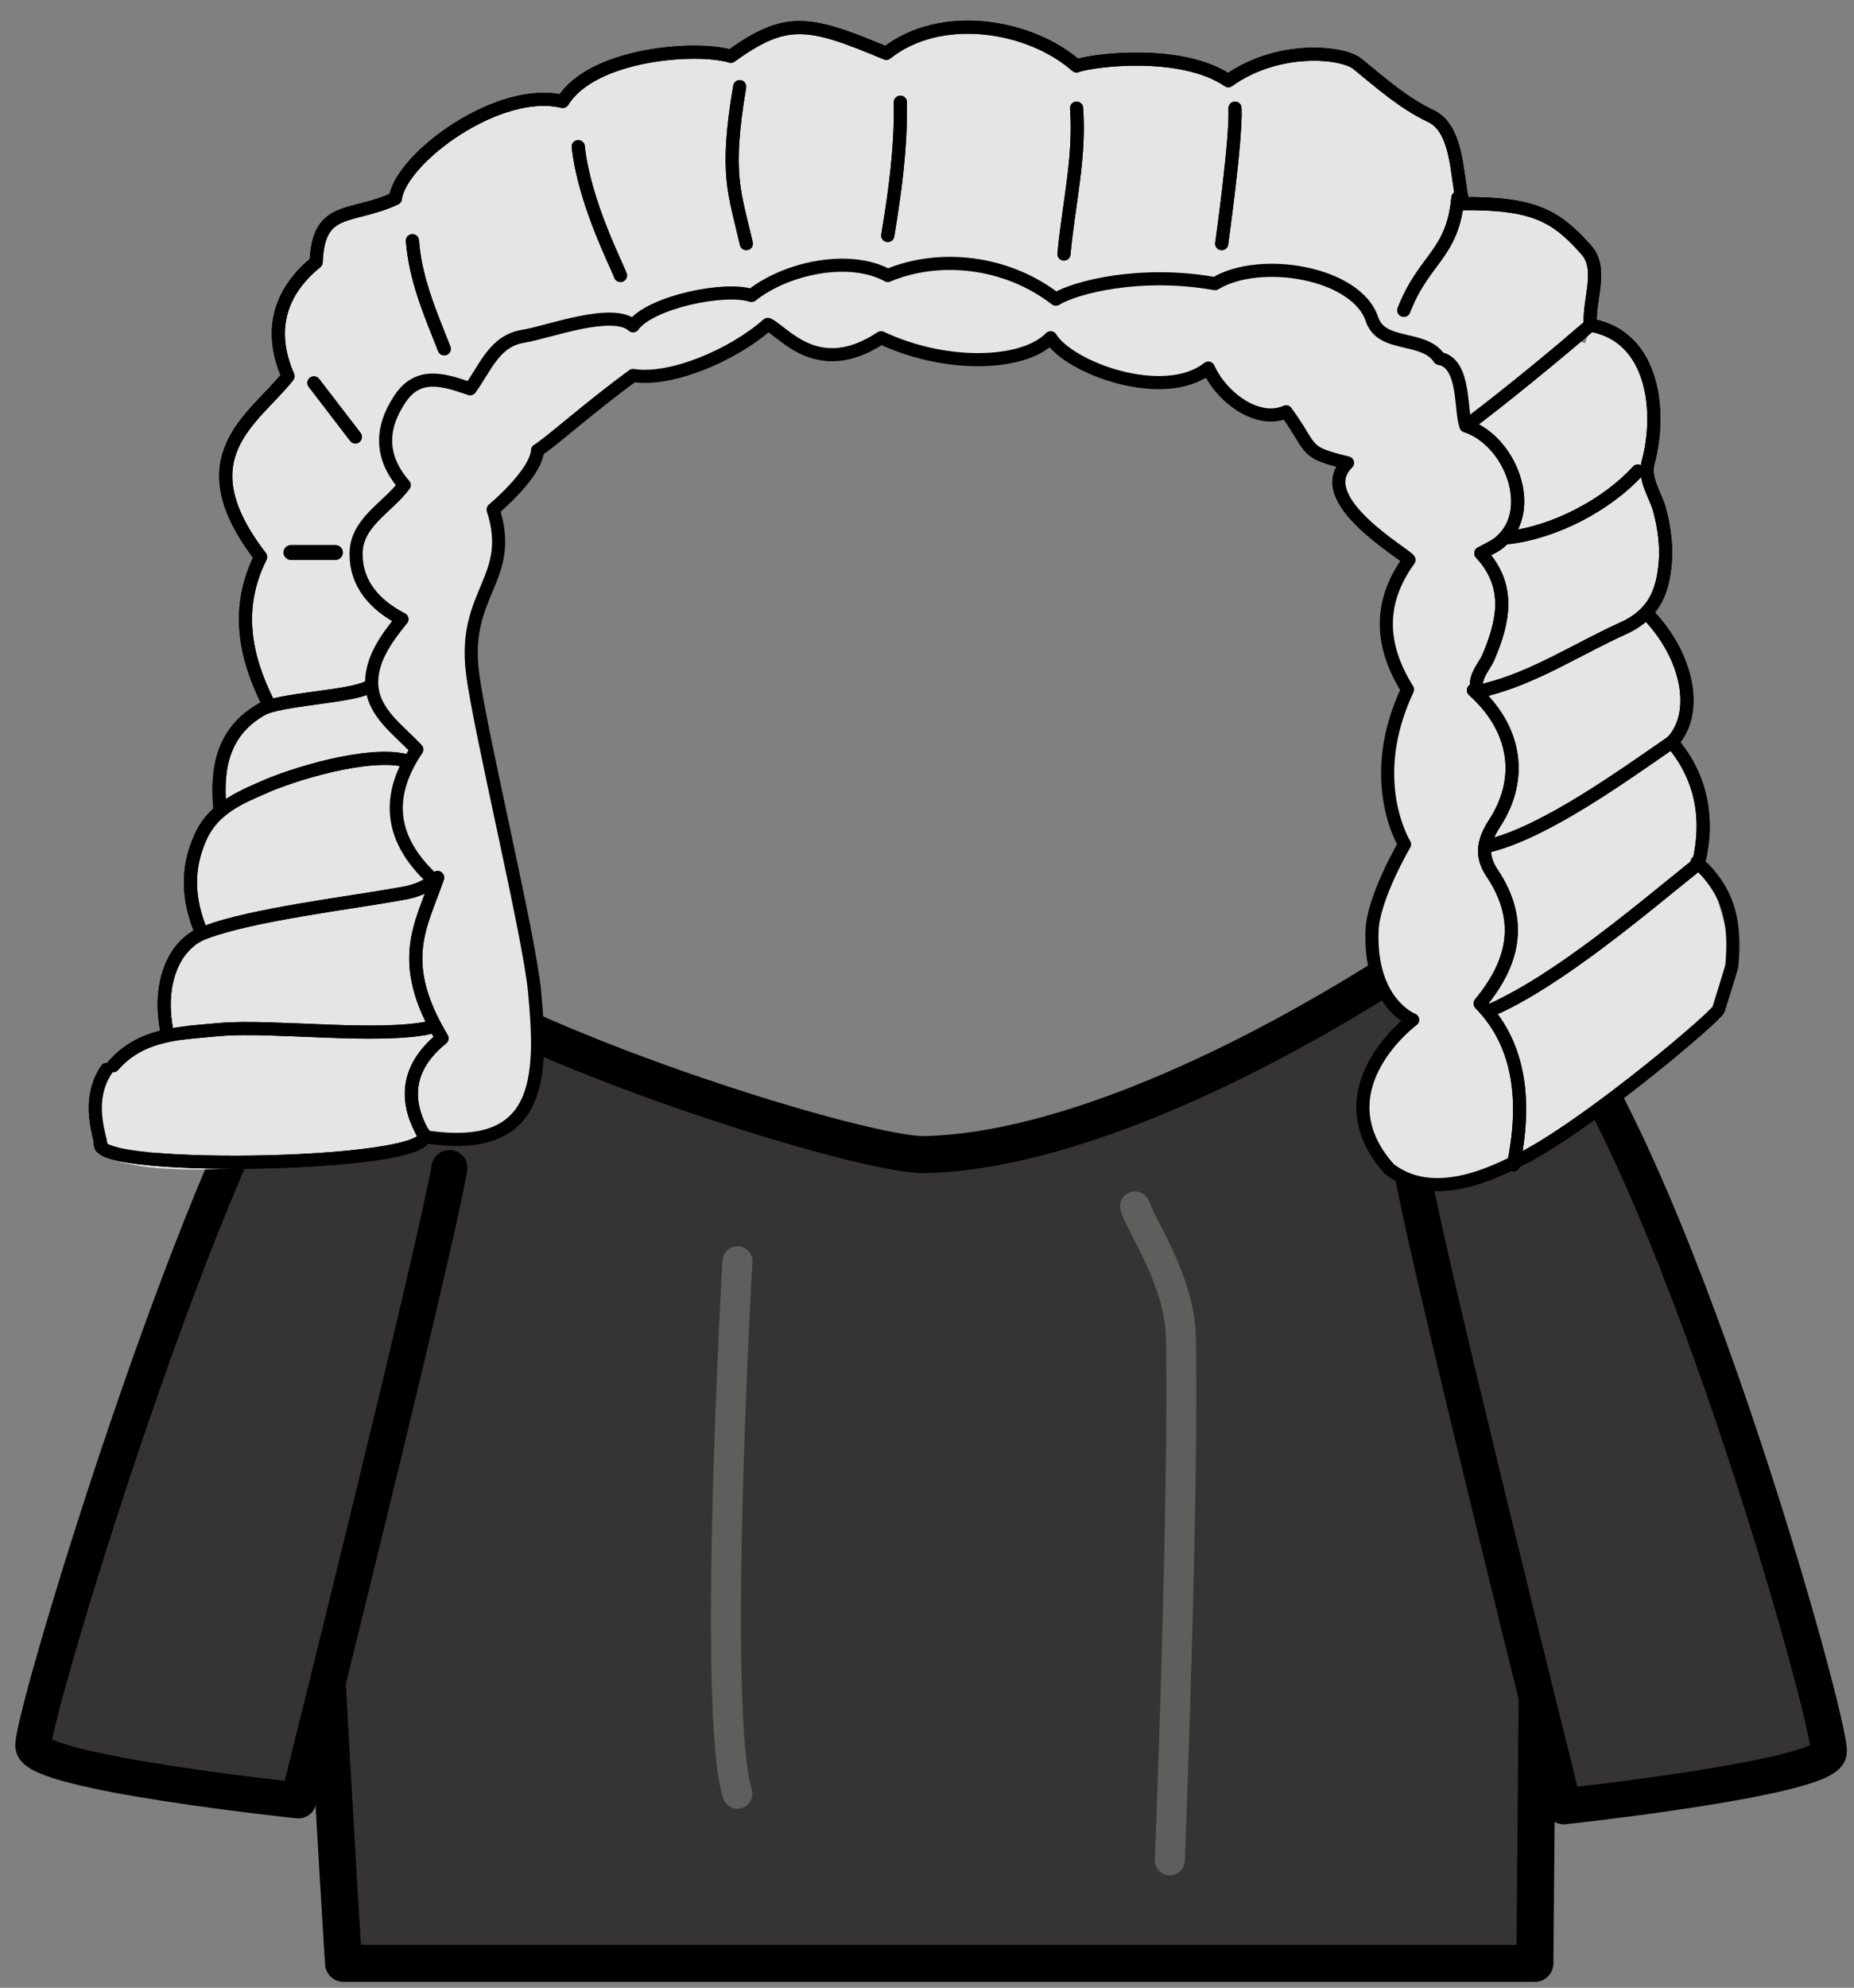 <?xml version="1.0" encoding="utf-8"?>
<!-- Generator: Adobe Illustrator 19.1.0, SVG Export Plug-In . SVG Version: 6.00 Build 0)  -->
<svg version="1.1" id="Layer_1" xmlns="http://www.w3.org/2000/svg" xmlns:xlink="http://www.w3.org/1999/xlink" x="0px" y="0px"
	 viewBox="0 0 250.4 268.4" style="enable-background:new 0 0 250.4 268.4;" xml:space="preserve">
<rect x="0" y="0" width="250.4" height="268.4" fill="#808080" stroke="none"/>
<style type="text/css">
	.st0{fill:#353333;stroke:#000000;stroke-width:5;stroke-linecap:round;stroke-linejoin:round;stroke-miterlimit:10;}
	.st1{fill:#FFFFFF;stroke:#605D5D;stroke-width:4.05;stroke-linecap:round;stroke-linejoin:round;stroke-miterlimit:10;}
	.st2{fill:none;stroke:#605D5D;stroke-width:4.05;stroke-linecap:round;stroke-linejoin:round;stroke-miterlimit:10;}
	.st3{fill:#353333;stroke:#000000;stroke-width:4.86;stroke-linecap:round;stroke-linejoin:round;stroke-miterlimit:10;}
	.st4{fill:#E5E5E5;stroke:#000000;stroke-width:1.771;stroke-linecap:round;stroke-linejoin:round;stroke-miterlimit:10;}
	.st5{fill:#E5E5E5;}
	.st6{fill:#E5E5E5;stroke:#000000;stroke-width:2;stroke-linecap:round;stroke-linejoin:round;stroke-miterlimit:10;}
	.st7{fill:none;stroke:#000000;stroke-width:1.771;stroke-linecap:round;stroke-linejoin:round;stroke-miterlimit:10;}
	.st8{fill:none;stroke:#000000;stroke-width:2;stroke-linecap:round;stroke-linejoin:round;stroke-miterlimit:10;}
</style>
<path id="main_1_" class="st0" d="M56.7,131.3c0,0-9.2-2.9-12.4,0.8c-1.9,2.2-2.3,16.9-2.5,26.7c-0.5,26,4.6,106.3,4.6,106.3h160.9
	l0.9-104.1c0,0,2.8-25.2-2.2-30.8c-1.7-1.9-13.1-3-16.3,0c-21.7,14-46.4,25.3-64.8,25.7C117,156.1,73.6,142.7,56.7,131.3z"/>
<path class="st1" d="M99.6,170.3c0,0-3.5,60.7,0,71.9"/>
<path class="st2" d="M158,251.2c0,0,1.9-48.6,1.5-70.4c-0.1-7.7-5.2-14.9-6.2-17.9"/>
<path id="left_sleeve_1_" class="st3" d="M60.7,157.7c-2.1,12.1-20.4,85.4-20.4,85.4S5,239.4,4.5,235.8s25.8-90.3,39.6-102.3"/>
<path id="right_sleeve_1_" class="st3" d="M190.8,158.5c2.1,12.1,20.4,85.4,20.4,85.4s35.3-3.8,35.8-7.3
	c0.5-3.5-21.7-83.2-39.6-102.3"/>
<g id="_fill_2_">
	<path class="st4" d="M57.8,118.1c-5.1-5.1-5.7-10.7-1.5-16.9c-2.5-2.7-5.9-4.9-6.1-8.8c-0.1-3.2,1.8-6,4.1-8.8
		c-3.7-1.9-6.2-4.8-6.2-8.7c-0.1-4.3,4.2-6.3,6.5-9.4c-3.3-3.8-3.2-7.7-0.6-11.6c2.5-3.8,6-2.6,9.5-1.4c2.1-2.9,3.3-6.5,7.2-7.1
		c3.2-0.5,12.1-3.9,14.8-1.4c2.3-3.2,12.4-5.3,16-4.1c4.8-3.8,13.3-5.5,18.4-2.7c6.9-2.9,16-2,22.7,3.2c2.6-1.6,11.4-3.9,21.5-2.1
		c6.1-3.7,19.1-1.5,21.2,4.8c1.3,3.9,7,2.1,9.1,5.3c3.6,0.6,2.8,7.4,3.6,9.1c4.5-3.3,12.4-9.8,16.8-13.6c-0.3-3.4,1.8-7.6-0.6-10.2
		c-4-4.5-7-6.3-16.6-6.2c-0.9-3.5-0.6-10-4.3-11.8c-3.8-1.8-6.8-4.5-10-7.1c-2-1.6-10.7-2.5-17.4,2.3c-6.3-4.3-18.3-2.8-20.5-2
		c-6.4-5.6-18.4-7.5-25.7-1.7c-10.5-4.4-13.5-5-21,0.4c-4.6-1.4-18.7-0.4-22.7,6.1c-8.7-2.1-21.9,7.7-22.6,13.1
		c-6,2.8-10.4,0.8-10.7,8.6c-4.7,3.8-6.6,9-3.8,15.4c-4.7,5.9-14.1,10.9-3.7,24.4C31.8,82,33,88.5,36.2,94.9"/>
	<path class="st5" d="M51.4,34.3c-7.8,6.8-6.1,60.2-21.7,74.7c0.6,5.2-3.6,12.7-2.1,16.9c1.6,4.4-7.2,12.1-4.6,15.3
		c2.4,2.9-13.1,12.9-9.5,14.7c11.6,5.6,45.4-2.2,45.5-2.2c14.1,1.5,14.2-8.6,13.2-19.8c-0.7-7.6-7.5-35.6-8.4-43.2
		c-1.3-10.7,5.8-12.6,2.8-21.9c0,0,5.8-4.8,6-8c1.3-0.7,7-5.8,12.9-10.1c5,0.8,13.3-2.6,18.2-6.9c2.1,0.9,6.7,7.5,15.3,1.8
		c8.7,4.1,19.2,3.8,22.9,0c2.5,4.1,15.3,8.8,21.3,4.1c1.8,4,6.7,7.6,10.5,5.9c3.8,5.2,2.1,5.4,8.3,6.9c-5.1,5,8,12.4,8.3,13.1
		c-4.2,5.8-3.9,11.6-0.2,17.5c-5.8,12.3-0.4,20.9-0.4,20.9s-4.3,7.3-4.4,11.8c-0.3,9.7,5.5,11.9,5.5,11.9s-12.7,9.4-3.2,20.1
		c6.7,5.3,16.4-0.7,18.8-1.8c9.3-5.1,25.3-18.7,25.7-19.7c0.1-0.3,1.7-5.4,1.8-5.9c0.5-5.5-11.9-33.7-18.5-83.5
		c-0.1-0.7-46.1-13.9-46.2-14.6"/>
	<path class="st4" d="M57,152.8c4.7,4.7-44.8,5.6-43.4,1.6"/>
	<path class="st4" d="M58.3,138.7c-7.1,1.6-21.4-0.3-28.5,0.3c-5.3,0.5-10.7,0.5-14.5,4.9"/>
	<path class="st4" d="M99.9,11.7c-2,11.9-0.7,14.2,0.9,21.2"/>
	<path class="st4" d="M222.4,82.8c5.8,5.9,7,13.7,3.4,17.4c3.9,4.6,5.1,10.1,3.6,16.4c-7.5,6-19,15.9-28.3,19.9"/>
	<path class="st4" d="M196.9,26.7c-0.7,7.7-4.6,8.2-7.3,15.2"/>
	<path class="st4" d="M199,93.2c5.6,5,6.9,11.7,2.9,17.9c-1.7,2.6-1.9,4.6-0.3,6.9c4,6.1,3.1,11.7-1.7,17.5
		c5.6,5.7,6.2,13.6,4.5,21.8"/>
	<path class="st4" d="M59.1,118.5c-1.5,1.3-3.1,1.9-5.1,2.2c-6.6,1.2-20,2.8-26.3,5.2c-4.6,1.7-6.3,7.4-5.2,13.1"/>
	<path class="st4" d="M225.8,100.2c-6.4,4.4-17,12.1-24.7,14"/>
	<path class="st4" d="M145.4,14.6c0.5,6.7-1.1,13.1-1.7,19.7"/>
	<path class="st4" d="M13.5,154.2c0.3-0.2-2.1-5.4,0.9-9.8"/>
	<path class="st4" d="M214.8,43.9c8.7,1.5,9.6,11.9,7.8,18.5c-0.6,2.3,0.9,4.3,1.5,6.3c0.7,2.5,1,5.2,0.8,7.3
		c-0.3,3.4-1.2,6.8-5.6,8.8c-6.2,2.8-11.9,6.6-18.5,8.3"/>
	<path class="st4" d="M121.6,13.8c0.1,6.1-0.7,12-1.7,18"/>
	<path class="st4" d="M54.8,102.7c-5.1-1.3-15.5,1.9-19.4,3.7c-3,1.3-6.6,2.8-8.3,6.6c-2,4.4-1.7,8.6,0.1,12.9"/>
	<path class="st4" d="M59.1,118.5c-2.1,6.3-5.7,11.2,0.6,21.7c-4.2,3.4-5.4,7.6-2.7,12.6"/>
	<path class="st4" d="M198,57.5c6,2,9.5,11.2,4.8,15.5c-0.7,0.7-1.7,1.1-2.8,1.7c4.2,4.5,3,9.4,1,14.1c-0.5,1.1-1.5,2.1-1.6,3.5"/>
	<path class="st4" d="M221.2,63.6c-4.1,4.5-11.2,8.3-17.6,9"/>
	<path class="st4" d="M49.7,92.8c-2.4,1.3-12,1.6-14.4,3c-5.2,3-6.1,7.9-5.6,13.3"/>
	<path class="st4" d="M55.7,32.5c0.4,5.2,2.4,9.8,4.3,14.6"/>
	<path class="st4" d="M83.8,37.2c-0.5-1.4-4.9-9.9-5.7-17.4"/>
	<path class="st4" d="M165,32.9c0,0,2-14.2,1.8-18.3"/>
	<line class="st4" x1="42.4" y1="51.7" x2="48" y2="59"/>
	<line class="st6" x1="39.3" y1="74.6" x2="45.3" y2="74.6"/>
	<path class="st5" d="M28.3,124.7c-7.9,8.6,4.2,12.6-5.1,13.8c-17.7,9.9-8.6,18.4-2.2,17.6"/>
</g>
<g>
	<path class="st7" d="M57.8,118.1c-5.1-5.1-5.7-10.7-1.5-16.9c-2.5-2.7-5.9-4.9-6.1-8.8c-0.1-3.2,1.8-6,4.1-8.8
		c-3.7-1.9-6.2-4.8-6.2-8.7c-0.1-4.3,4.2-6.3,6.5-9.4c-3.3-3.8-3.2-7.7-0.6-11.6c2.5-3.8,6-2.6,9.5-1.4c2.1-2.9,3.3-6.5,7.2-7.1
		c3.2-0.5,12.1-3.9,14.8-1.4c2.3-3.2,12.4-5.3,16-4.1c4.8-3.8,13.3-5.5,18.4-2.7c6.9-2.9,16-2,22.7,3.2c2.6-1.6,11.4-3.9,21.5-2.1
		c6.1-3.7,19.1-1.5,21.2,4.8c1.3,3.9,7,2.1,9.1,5.3c3.6,0.6,2.8,7.4,3.6,9.1c4.5-3.3,12.4-9.8,16.8-13.6c-0.3-3.4,1.8-7.6-0.6-10.2
		c-4-4.5-7-6.3-16.6-6.2c-0.9-3.5-0.6-10-4.3-11.8c-3.8-1.8-6.8-4.5-10-7.1c-2-1.6-10.7-2.5-17.4,2.3c-6.3-4.3-18.3-2.8-20.5-2
		c-6.4-5.6-18.4-7.5-25.7-1.7c-10.5-4.4-13.5-5-21,0.4c-4.6-1.4-18.7-0.4-22.7,6.1c-8.7-2.1-21.9,7.7-22.6,13.1
		c-6,2.8-10.4,0.8-10.7,8.6c-4.7,3.8-6.6,9-3.8,15.4c-4.7,5.9-14.1,10.9-3.7,24.4C31.8,82,33,88.5,36.2,94.9"/>
	<path class="st7" d="M57.5,153.5c15.7,2.4,15.8-8,14.7-19.6c-0.7-7.6-7.5-35.6-8.4-43.2c-1.3-10.7,5.8-12.6,2.8-21.9
		c0,0,5.8-4.8,6-8c1.3-0.7,7-5.8,12.9-10.1c5,0.8,13.3-2.6,18.2-6.9c2.1,0.9,6.7,7.5,15.3,1.8c8.7,4.1,19.2,3.8,22.9,0
		c2.5,4.1,15.3,8.8,21.3,4.1c1.8,4,6.7,7.6,10.5,5.9c3.8,5.2,2.1,5.4,8.3,6.9c-5.1,5,8,12.4,8.3,13.1c-4.2,5.8-3.9,11.6-0.2,17.5
		c-5.8,12.3-0.4,20.9-0.4,20.9s-4.3,7.3-4.4,11.8c-0.3,9.7,5.5,11.9,5.5,11.9s-12.7,9.4-3.2,20.1c6.7,5.3,16.4-0.7,18.8-1.8
		c9.3-5.1,25.3-18.7,25.7-19.7c0.1-0.3,1.7-5.4,1.8-5.9c0.5-5.6-0.2-9.9-4.7-14"/>
	<path class="st7" d="M57,152.8c4.7,4.7-44.8,5.6-43.4,1.6"/>
	<path class="st7" d="M58.3,138.7c-7.1,1.6-21.4-0.3-28.5,0.3c-5.3,0.5-10.7,0.5-14.5,4.9"/>
	<path class="st7" d="M99.9,11.7c-2,11.9-0.7,14.2,0.9,21.2"/>
	<path class="st7" d="M222.4,82.8c5.8,5.9,7,13.7,3.4,17.4c3.9,4.6,5.1,10.1,3.6,16.4c-7.5,6-19,15.9-28.3,19.9"/>
	<path class="st7" d="M196.9,26.7c-0.7,7.7-4.6,8.2-7.3,15.2"/>
	<path class="st7" d="M199,93.2c5.6,5,6.9,11.7,2.9,17.9c-1.7,2.6-1.9,4.6-0.3,6.9c4,6.1,3.1,11.7-1.7,17.5
		c5.6,5.7,6.2,13.6,4.5,21.8"/>
	<path class="st7" d="M59.1,118.5c-1.5,1.3-3.1,1.9-5.1,2.2c-6.6,1.2-20,2.8-26.3,5.2c-4.6,1.7-6.3,7.4-5.2,13.1"/>
	<path class="st7" d="M225.8,100.2c-6.4,4.4-17,12.1-24.7,14"/>
	<path class="st7" d="M145.4,14.6c0.5,6.7-1.1,13.1-1.7,19.7"/>
	<path class="st7" d="M13.5,154.2c0.3-0.2-2.1-5.4,0.9-9.8"/>
	<path class="st7" d="M214.8,43.9c8.7,1.5,9.6,11.9,7.8,18.5c-0.6,2.3,0.9,4.3,1.5,6.3c0.7,2.5,1,5.2,0.8,7.3
		c-0.3,3.4-1.2,6.8-5.6,8.8c-6.2,2.8-11.9,6.6-18.5,8.3"/>
	<path class="st7" d="M121.6,13.8c0.1,6.1-0.7,12-1.7,18"/>
	<path class="st7" d="M54.8,102.7c-5.1-1.3-15.5,1.9-19.4,3.7c-3,1.3-6.6,2.8-8.3,6.6c-2,4.4-1.7,8.6,0.1,12.9"/>
	<path class="st7" d="M59.1,118.5c-2.1,6.3-5.7,11.2,0.6,21.7c-4.2,3.4-5.4,7.6-2.7,12.6"/>
	<path class="st7" d="M198,57.5c6,2,9.5,11.2,4.8,15.5c-0.7,0.7-1.7,1.1-2.8,1.7c4.2,4.5,3,9.4,1,14.1c-0.5,1.1-1.5,2.1-1.6,3.5"/>
	<path class="st7" d="M221.2,63.6c-4.1,4.5-11.2,8.3-17.6,9"/>
	<path class="st7" d="M49.7,92.8c-2.4,1.3-12,1.6-14.4,3c-5.2,3-6.1,7.9-5.6,13.3"/>
	<path class="st7" d="M55.7,32.5c0.4,5.2,2.4,9.8,4.3,14.6"/>
	<path class="st7" d="M83.8,37.2c-0.5-1.4-4.9-9.9-5.7-17.4"/>
	<path class="st7" d="M165,32.9c0,0,2-14.2,1.8-18.3"/>
	<line class="st7" x1="42.4" y1="51.7" x2="48" y2="59"/>
	<line class="st8" x1="39.3" y1="74.6" x2="45.3" y2="74.6"/>
</g>
</svg>
